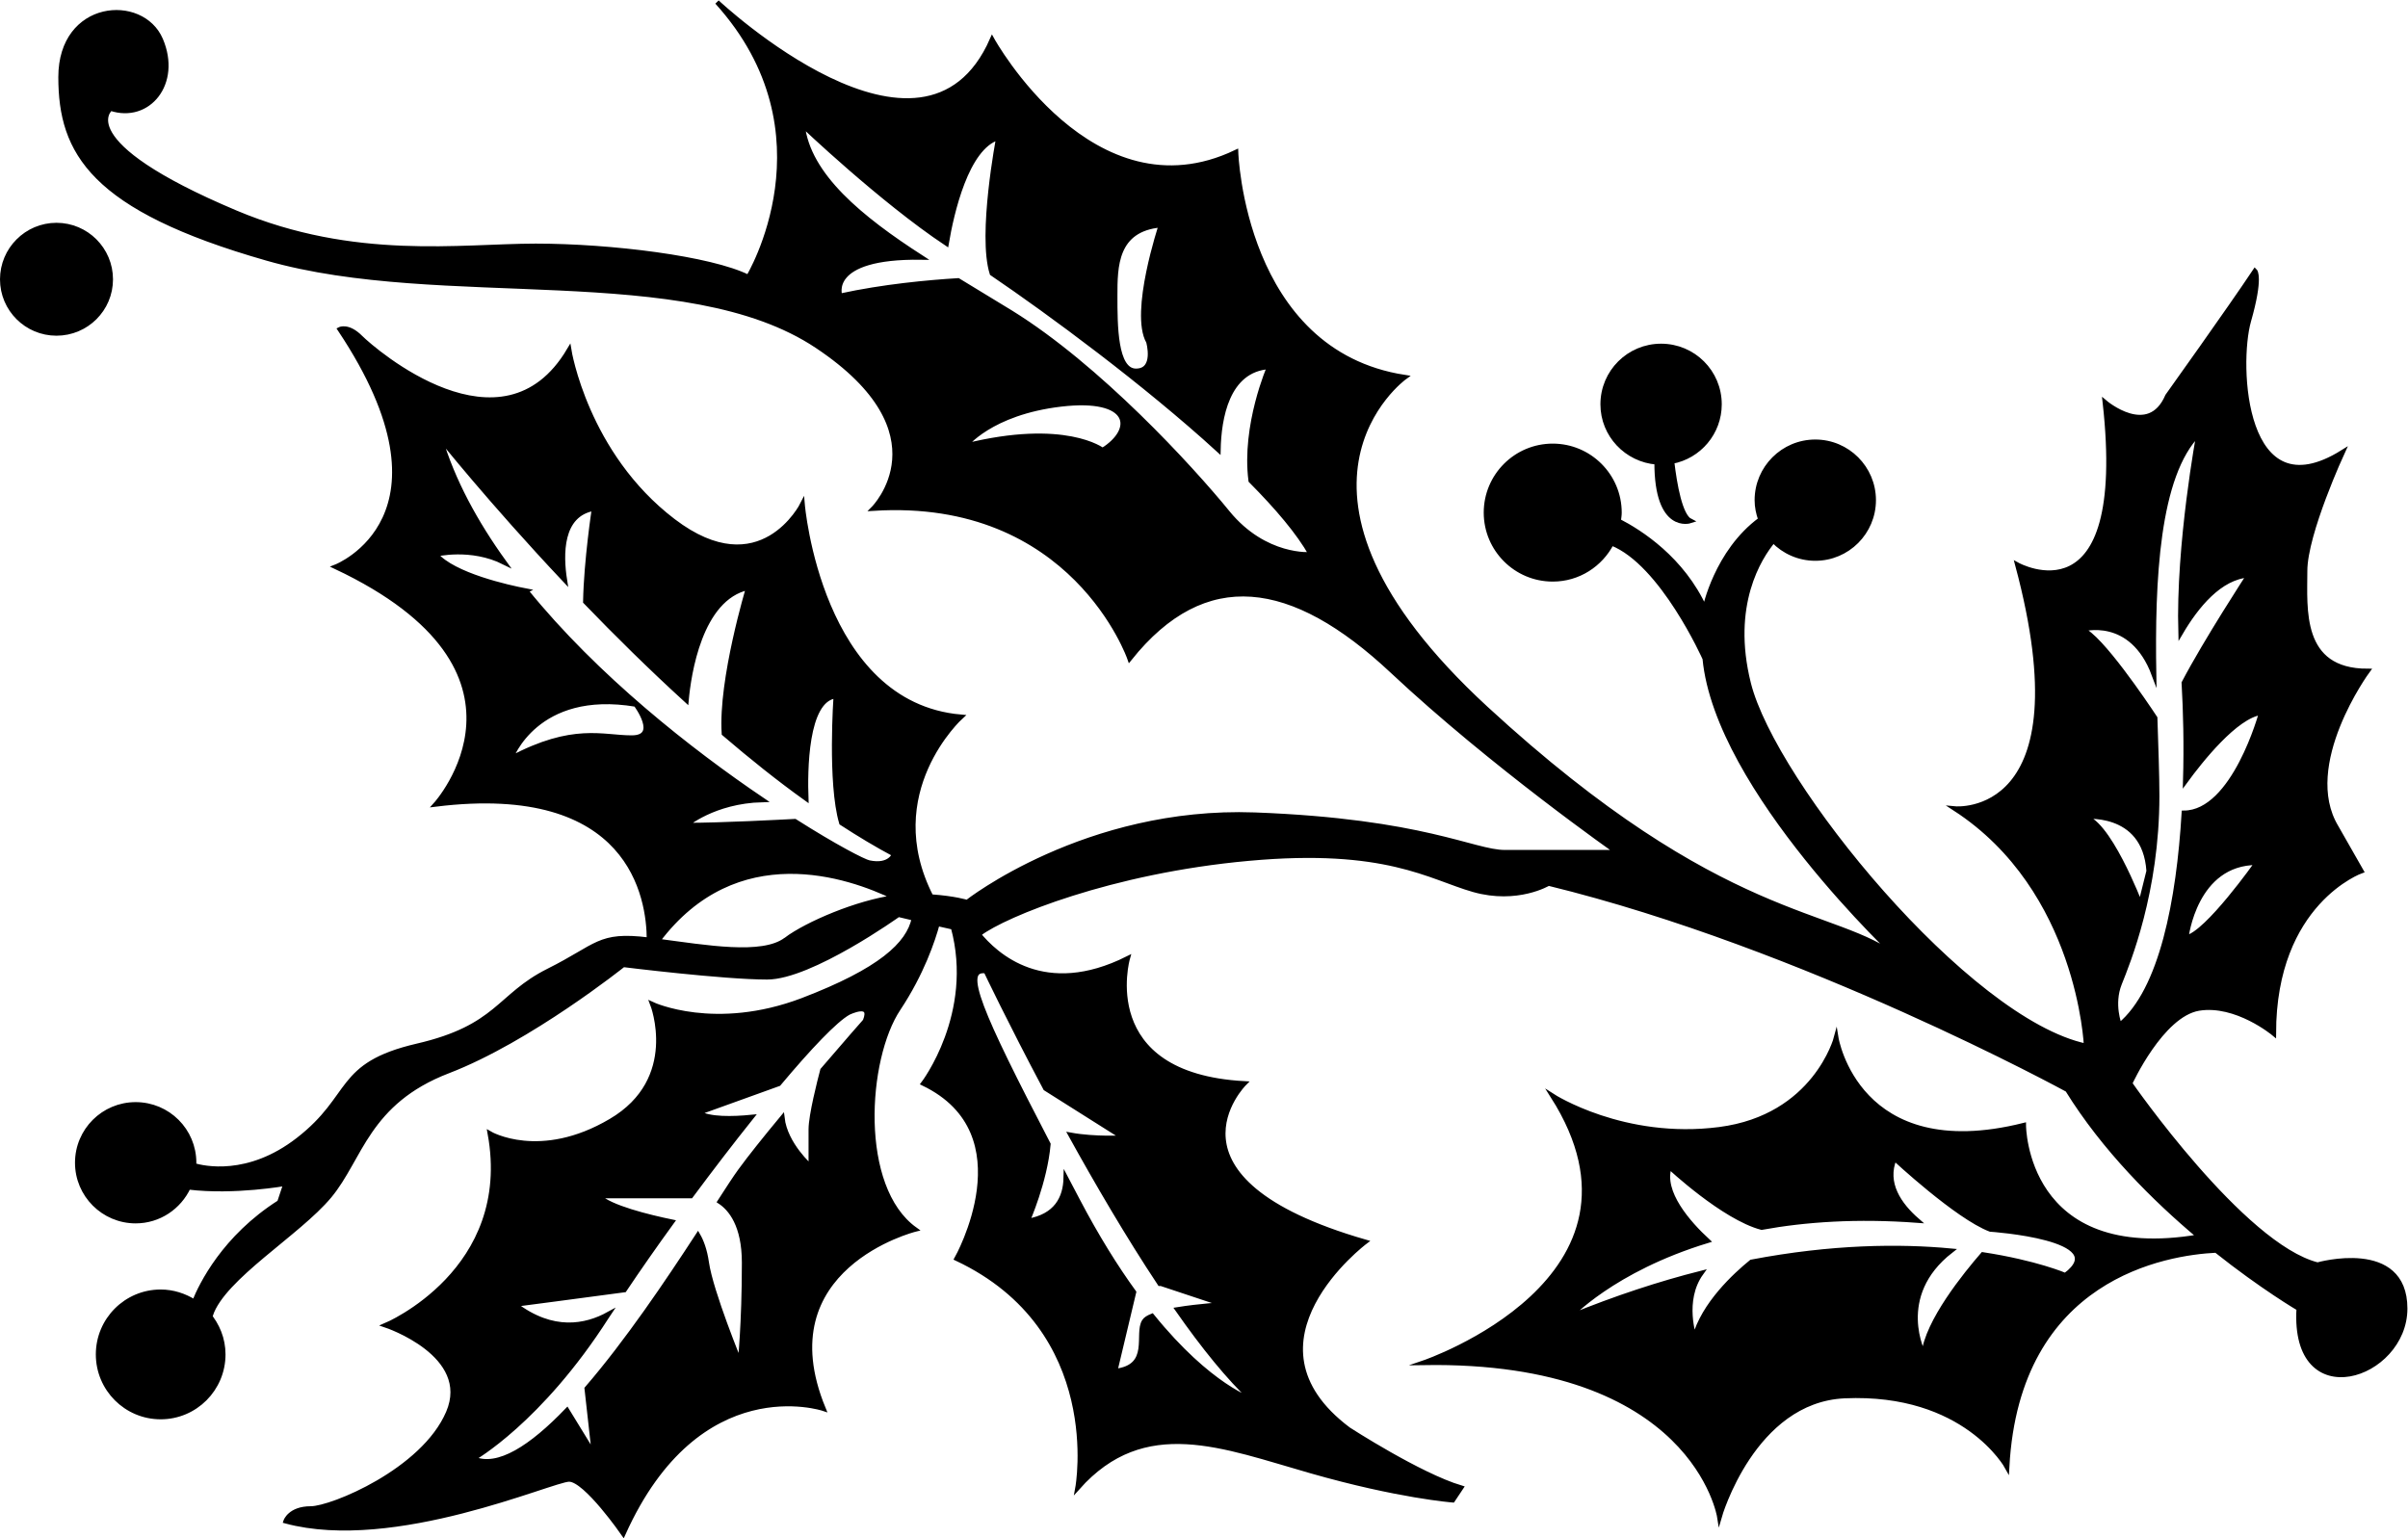 <?xml version="1.0" encoding="UTF-8" standalone="no"?>
<svg
   xmlns:dc="http://purl.org/dc/elements/1.1/"
   xmlns:cc="http://creativecommons.org/ns#"
   xmlns:rdf="http://www.w3.org/1999/02/22-rdf-syntax-ns#"
   xmlns:svg="http://www.w3.org/2000/svg"
   xmlns="http://www.w3.org/2000/svg"
   xmlns:sodipodi="http://sodipodi.sourceforge.net/DTD/sodipodi-0.dtd"
   xmlns:inkscape="http://www.inkscape.org/namespaces/inkscape"
   version="1.1"
   id="svg2"
   xml:space="preserve"
   width="276.511"
   height="176.67"
   viewBox="0 0 276.511 176.67"
   sodipodi:docname="vectorian078.pdf"><defs
     id="defs6" /><sodipodi:namedview
     pagecolor="#ffffff"
     bordercolor="#666666"
     borderopacity="1"
     objecttolerance="10"
     gridtolerance="10"
     guidetolerance="10"
     inkscape:pageopacity="0"
     inkscape:pageshadow="2"
     inkscape:window-width="640"
     inkscape:window-height="480"
     id="namedview4" /><g
     id="g10"
     inkscape:groupmode="layer"
     inkscape:label="vectorian078"
     transform="matrix(1.333,0,0,-1.333,0.266,178.052)"><g
       id="g12"
       transform="translate(72,61.92)"><g
         id="g14"
         transform="translate(-72,-60.48)"><g
           id="g16"><g
             id="g18"><path
               d="m 142.515,92.305 c -0.006,-6.016 2.893,-5.056 2.893,-5.056 -0.866,0.432 -1.338,3.088 -1.578,5.12 2.328,0.432 4.09,2.48 4.09,4.928 0,2.784 -2.25,5.024 -5.024,5.024 -2.779,0 -5.029,-2.24 -5.029,-5.024 0,-2.64 2.053,-4.784 4.648,-4.992 z"
               style="fill:#000000;fill-opacity:1;fill-rule:nonzero;stroke:#000000;stroke-width:0.399;stroke-linecap:butt;stroke-linejoin:miter;stroke-miterlimit:10;stroke-dasharray:none;stroke-opacity:1"
               id="path20" /><path
               d="m 9.335,108.065 c 0,2.576 -2.09,4.672 -4.669,4.672 C 2.091,112.737 0,110.641 0,108.065 c 0,-2.576 2.091,-4.656 4.666,-4.656 2.579,0 4.669,2.08 4.669,4.656 z"
               style="fill:#000000;fill-opacity:1;fill-rule:nonzero;stroke:#000000;stroke-width:0.399;stroke-linecap:butt;stroke-linejoin:miter;stroke-miterlimit:10;stroke-dasharray:none;stroke-opacity:1"
               id="path22" /><path
               d="m 199.444,23.168 c -6.462,1.616 -16.157,15.616 -16.157,15.616 0,0 2.694,5.92 5.925,6.464 3.232,0.528 6.459,-2.16 6.459,-2.16 0,11.312 7.541,14 7.541,14 l -2.154,3.776 c -3.23,5.376 2.694,13.456 2.694,13.456 -5.925,0 -5.387,5.392 -5.387,8.624 0,3.232 3.23,10.224 3.23,10.224 -8.615,-5.376 -9.152,7.536 -8.079,11.312 1.078,3.776 0.538,4.304 0.538,4.304 -2.152,-3.232 -7.538,-10.768 -7.538,-10.768 -1.614,-3.76 -5.387,-0.544 -5.387,-0.544 2.157,-19.376 -7.538,-14 -7.538,-14 5.923,-22.08 -5.384,-21.008 -5.384,-21.008 10.77,-6.992 11.307,-20.448 11.307,-20.448 -10.232,2.144 -26.927,22.608 -29.082,31.232 -1.691,6.752 0.925,10.864 2.131,12.304 0.915,-0.944 2.194,-1.536 3.616,-1.536 2.774,0 5.024,2.256 5.024,5.024 0,2.768 -2.25,5.024 -5.024,5.024 -2.779,0 -5.029,-2.256 -5.029,-5.024 0,-0.592 0.118,-1.136 0.306,-1.664 -3.808,-2.8 -4.794,-7.664 -4.794,-7.664 -1.944,4.272 -5.565,6.576 -7.431,7.536 0.027,0.24 0.072,0.464 0.072,0.72 0,3.168 -2.573,5.744 -5.744,5.744 -3.173,0 -5.744,-2.576 -5.744,-5.744 0,-3.168 2.571,-5.744 5.744,-5.744 2.216,0 4.115,1.264 5.075,3.104 4.365,-1.712 8.027,-9.936 8.027,-9.936 1.078,-11.296 16.695,-25.84 16.695,-25.84 -5.384,4.304 -15.079,2.688 -35.544,21.536 -20.463,18.848 -7,28.544 -7,28.544 -14.003,2.16 -14.541,19.392 -14.541,19.392 -12.387,-5.92 -21.003,9.696 -21.003,9.696 -5.925,-13.472 -23.696,3.232 -23.696,3.232 10.234,-11.312 2.693,-23.696 2.693,-23.696 -3.23,1.616 -11.85,2.688 -18.312,2.688 -6.462,0 -15.616,-1.44 -25.847,2.864 -14.456,6.096 -10.773,8.976 -10.773,8.976 3.229,-1.072 5.922,2.16 4.307,5.936 -1.616,3.76 -8.616,3.232 -8.616,-3.232 0,-6.464 2.693,-11.312 17.771,-15.616 15.079,-4.32 36.082,0 47.394,-7.552 11.307,-7.536 4.848,-14 4.848,-14 17.231,1.088 22.077,-12.928 22.077,-12.928 6.464,8.08 14.003,7.008 22.619,-1.072 8.619,-8.08 19.387,-15.616 19.387,-15.616 0,0 -7,0 -9.693,0 -2.691,0 -7,2.688 -21.541,3.232 -14.541,0.528 -24.775,-7.536 -24.775,-7.536 0,0 -1.048,0.336 -3.107,0.48 -4.581,8.992 2.573,15.488 2.573,15.488 -12.21,1.072 -13.648,18.32 -13.648,18.32 0,0 -3.587,-7.184 -11.128,-1.44 -7.538,5.744 -8.975,14.72 -8.975,14.72 -5.744,-9.696 -16.875,0 -17.954,1.072 -1.078,1.088 -1.794,0.72 -1.794,0.72 C 39.853,87.601 28.722,83.297 28.722,83.297 47.751,74.321 37.338,62.833 37.338,62.833 54.217,64.913 55.711,54.769 55.714,51.153 c -0.022,0 -0.045,0.016 -0.067,0.016 -4.309,0.528 -4.309,-0.544 -8.614,-2.688 -4.31,-2.16 -4.31,-4.848 -11.311,-6.464 -7,-1.632 -5.384,-4.32 -10.231,-8.08 -4.318,-3.36 -8.2,-2.448 -8.997,-2.208 0,0.08 0.022,0.144 0.022,0.224 0,2.784 -2.251,5.024 -5.029,5.024 -2.774,0 -5.026,-2.24 -5.026,-5.024 0,-2.768 2.251,-5.024 5.026,-5.024 2.016,0 3.741,1.2 4.544,2.912 3.974,-0.48 8.381,0.32 8.381,0.32 l -0.538,-1.616 c -4.762,-3.024 -6.738,-7.104 -7.331,-8.576 -0.84,0.528 -1.83,0.864 -2.902,0.864 -2.973,0 -5.386,-2.416 -5.386,-5.392 0,-2.976 2.413,-5.392 5.386,-5.392 2.974,0 5.387,2.416 5.387,5.392 0,1.344 -0.51,2.544 -1.315,3.488 l 0.237,-0.08 c 1.075,3.232 7.541,7.008 10.232,10.24 2.693,3.232 3.23,8.08 10.234,10.768 7,2.688 15.079,9.152 15.079,9.152 0,0 8.616,-1.072 12.387,-1.072 3.77,0 11.309,5.392 11.309,5.392 l 1.347,-0.32 C 78.07,50.769 75.627,48.513 68.932,45.953 61.394,43.089 56.01,45.601 56.01,45.601 c 0,0 2.512,-6.464 -3.59,-10.048 C 46.317,31.952 42.007,34.464 42.007,34.464 44.161,22.624 33.029,17.952 33.029,17.952 c 0,0 7.541,-2.512 5.387,-7.536 C 36.263,5.392 28.364,2.16 26.57,2.16 24.773,2.16 24.413,1.072 24.413,1.072 33.748,-1.44 47.391,4.672 48.829,4.672 50.263,4.672 53.495,0 53.495,0 59.958,14.368 70.729,10.768 70.729,10.768 c -5.027,12.208 7.901,15.44 7.901,15.44 -5.029,3.6 -4.31,14.72 -1.438,19.024 2.019,3.04 2.973,5.888 3.36,7.312 l 1.354,-0.304 C 83.926,44.785 79.345,38.784 79.345,38.784 88.323,34.464 82.217,23.696 82.217,23.696 95.145,17.6 92.63,3.952 92.63,3.952 c 5.744,6.464 12.568,3.584 20.106,1.44 7.541,-2.16 12.21,-2.512 12.21,-2.512 l 0.715,1.072 c -3.59,1.072 -9.693,5.024 -9.693,5.024 -10.053,7.536 1.437,16.16 1.437,16.16 C 98.732,30.528 106.992,38.784 106.992,38.784 94.067,39.489 96.939,49.553 96.939,49.553 89.782,45.969 85.585,49.777 84.014,51.745 l 0.178,-0.048 c 2.157,1.632 11.311,5.392 23.16,6.464 11.847,1.088 15.616,-1.616 19.387,-2.688 3.77,-1.072 6.459,0.544 6.459,0.544 22.082,-5.392 44.701,-17.776 44.701,-17.776 3.158,-5.104 7.522,-9.44 11.362,-12.656 -15.125,-2.576 -15.131,9.6 -15.131,9.6 -14.359,-3.584 -16.155,7.536 -16.155,7.536 0,0 -1.794,-6.816 -10.055,-7.888 C 139.664,33.76 133.562,37.696 133.562,37.696 143.611,21.904 122.43,14.72 122.43,14.72 145.768,15.088 147.92,1.44 147.92,1.44 c 0,0 2.872,10.048 10.773,10.416 10.407,0.464 14.003,-6.112 14.003,-6.112 0.896,16.448 13.738,18.448 18.01,18.656 4.003,-3.184 7.122,-5.008 7.122,-5.008 -0.541,-9.152 9.157,-5.92 9.157,0 0,5.92 -7.541,3.776 -7.541,3.776 z m -99.633,89.569 c 0,0 -2.512,-7.536 -1.078,-10.048 0,0 0.718,-2.512 -1.075,-2.512 -1.797,0 -1.797,3.952 -1.797,6.464 0,2.512 0.003,5.744 3.95,6.096 z M 94.785,93.345 c 0,0 -3.23,2.512 -11.85,0.368 0,0 2.157,2.864 8.259,3.584 6.101,0.72 6.462,-2.16 3.59,-3.952 z m 10.77,-5.376 c -3.232,3.952 -11.128,12.56 -18.669,17.232 -1.462,0.896 -3.003,1.824 -4.547,2.768 -2.587,-0.16 -6.434,-0.512 -10.175,-1.328 0,0 -1.242,3.424 7.003,3.312 -5.213,3.36 -9.751,7.056 -10.235,11.408 0,0 6.8,-6.48 12.403,-10.208 0.442,2.608 1.714,8.288 4.475,9.12 0,0 -1.61,-8.368 -0.557,-11.696 5.016,-3.408 13.195,-9.44 19.501,-15.2 0.056,2.688 0.728,6.912 4.39,7.152 0,0 -2.21,-5.04 -1.597,-9.808 2.288,-2.304 4.134,-4.48 5.187,-6.352 0,0 -3.949,-0.352 -7.181,3.6 z M 54.213,68.577 c -2.512,0 -5.026,1.072 -10.413,-1.792 0,0 2.157,6.096 10.773,4.656 0,0 2.155,-2.864 -0.36,-2.864 z m -9.095,12.656 c -1.512,0.288 -6.274,1.344 -7.781,3.136 0,0 3.022,0.752 5.898,-0.688 -2.469,3.424 -4.442,7.04 -5.538,10.752 0,0 4.325,-5.44 10.755,-12.272 -0.339,2.16 -0.414,5.664 2.53,6.16 0,0 -0.685,-4.448 -0.754,-8.032 2.653,-2.752 5.6,-5.664 8.702,-8.496 0.197,2.176 1.141,8.816 5.334,9.712 0,0 -2.397,-7.92 -2.096,-12.576 2.315,-1.984 4.69,-3.888 7.079,-5.6 -0.085,2.304 -0.075,8.544 2.558,8.832 0,0 -0.534,-7.504 0.482,-10.928 1.525,-0.992 3.043,-1.904 4.544,-2.704 0,0 -0.357,-1.088 -2.154,-0.72 -0.482,0.096 -2.947,1.376 -6.4,3.568 -1.256,-0.064 -6.275,-0.336 -9.397,-0.336 0,0 2.381,2.064 6.597,2.176 -6.222,4.208 -14.335,10.576 -20.36,18.016 z m 22.38,-30.064 c -2.022,-1.52 -6.891,-0.656 -11.042,-0.112 6.766,9.024 16.459,5.68 20.4,3.76 -3.211,-0.448 -7.493,-2.256 -9.359,-3.648 z m 6.821,-7.008 c 0,0 -1.624,-1.84 -3.662,-4.224 -0.243,-0.912 -1.005,-3.904 -1.005,-5.104 0,-1.44 0,-3.232 0,-3.232 0,0 -2.198,1.904 -2.464,4.224 -1.434,-1.728 -2.768,-3.392 -3.64,-4.592 -0.394,-0.544 -0.994,-1.456 -1.744,-2.624 0.931,-0.608 2.104,-2.032 2.104,-5.264 0,-5.392 -0.36,-8.624 -0.36,-8.624 0,0 -2.512,6.112 -2.872,8.624 -0.16,1.12 -0.462,1.872 -0.75,2.368 -2.597,-3.984 -6.093,-9.184 -9.575,-13.216 L 50.983,6.816 48.649,10.624 C 45.604,7.456 42.698,5.52 40.57,6.464 c 0,0 5.747,3.232 11.49,12.208 0.054,0.08 0.107,0.16 0.16,0.24 -1.95,-1.072 -4.8,-1.664 -8.059,0.832 0,0 6.125,0.8 9.427,1.248 1.232,1.84 2.629,3.84 4.104,5.872 -2.006,0.416 -5.363,1.232 -6.35,2.224 h 7.973 c 1.736,2.336 3.525,4.672 5.227,6.8 -1.64,-0.16 -3.626,-0.208 -4.584,0.368 l 6.925,2.496 c 2.643,3.152 4.859,5.488 6,6.128 0,0 2.157,1.072 1.437,-0.72 z m 10.413,4.304 c 0,0 2.053,-4.32 5.131,-10.112 l 6.717,-4.24 c 0,0 -2.451,-0.144 -4.554,0.24 2.309,-4.176 4.965,-8.72 7.682,-12.816 h 0.102 l 5.387,-1.792 c 0,0 -2.09,-0.128 -3.968,-0.432 2.216,-3.168 4.427,-5.92 6.482,-7.824 0,0 -3.682,1.104 -8.669,7.264 -0.317,-0.128 -0.56,-0.272 -0.669,-0.448 -0.717,-1.072 0.718,-3.936 -2.514,-4.304 l 1.619,6.8 c -1.544,2.128 -3.178,4.736 -4.85,7.92 -0.354,0.672 -0.682,1.312 -1.013,1.936 -0.04,-1.76 -0.834,-3.312 -3.298,-3.728 0,0 1.504,3.392 1.789,6.624 -5.885,11.328 -7.597,15.232 -5.376,14.912 z m 103.401,2.88 c 0,0 0.715,6.464 6.104,6.464 0,0 -4.31,-6.112 -6.104,-6.464 z m -8.978,10.416 c 0,0 5.387,0.704 5.747,-4.672 l -0.718,-2.88 c 0,0 -2.872,7.552 -5.029,7.552 z m 3.234,-17.952 c 0,0 -0.718,1.792 0,3.584 0.717,1.792 3.232,7.904 3.232,16.16 0,1.856 -0.091,4.176 -0.171,6.72 -0.835,1.264 -4.698,7.008 -6.295,7.632 0,0 4.256,1.296 6.2,-3.904 -0.138,8.08 0.243,17.184 3.856,20.784 0,0 -1.787,-9.52 -1.563,-17.184 1.37,2.336 3.382,4.8 5.869,4.976 0,0 -3.715,-5.696 -5.587,-9.28 0.141,-2.4 0.213,-5.36 0.123,-8.48 1.299,1.776 4.339,5.632 6.543,5.92 0,0 -2.331,-8.624 -6.662,-8.64 -0.446,-7.488 -1.915,-15.312 -5.544,-18.288 z m -4.669,-21.552 c 0,0 -2.512,1.088 -7.115,1.792 -1.443,-1.664 -4.81,-5.792 -5.09,-8.608 0,0 -2.662,5.024 2.349,8.928 -4.424,0.416 -10.227,0.368 -17.191,-0.96 -1.397,-1.136 -4.115,-3.632 -4.906,-6.528 0,0 -1.128,3.184 0.584,5.568 -3.541,-0.896 -7.331,-2.128 -11.354,-3.776 0,0 3.704,4.064 11.895,6.56 -1.626,1.504 -4.01,4.176 -3.282,6.368 0,0 4.659,-4.368 7.944,-5.232 3.765,0.688 8.226,0.992 13.413,0.608 -1.547,1.344 -2.853,3.216 -1.97,5.344 0,0 5.387,-5.024 8.259,-6.112 0,0 10.773,-0.72 6.463,-3.952 z"
               style="fill:#000000;fill-opacity:1;fill-rule:nonzero;stroke:#000000;stroke-width:0.399;stroke-linecap:butt;stroke-linejoin:miter;stroke-miterlimit:10;stroke-dasharray:none;stroke-opacity:1"
               id="path24" /></g></g></g></g></g></svg>
